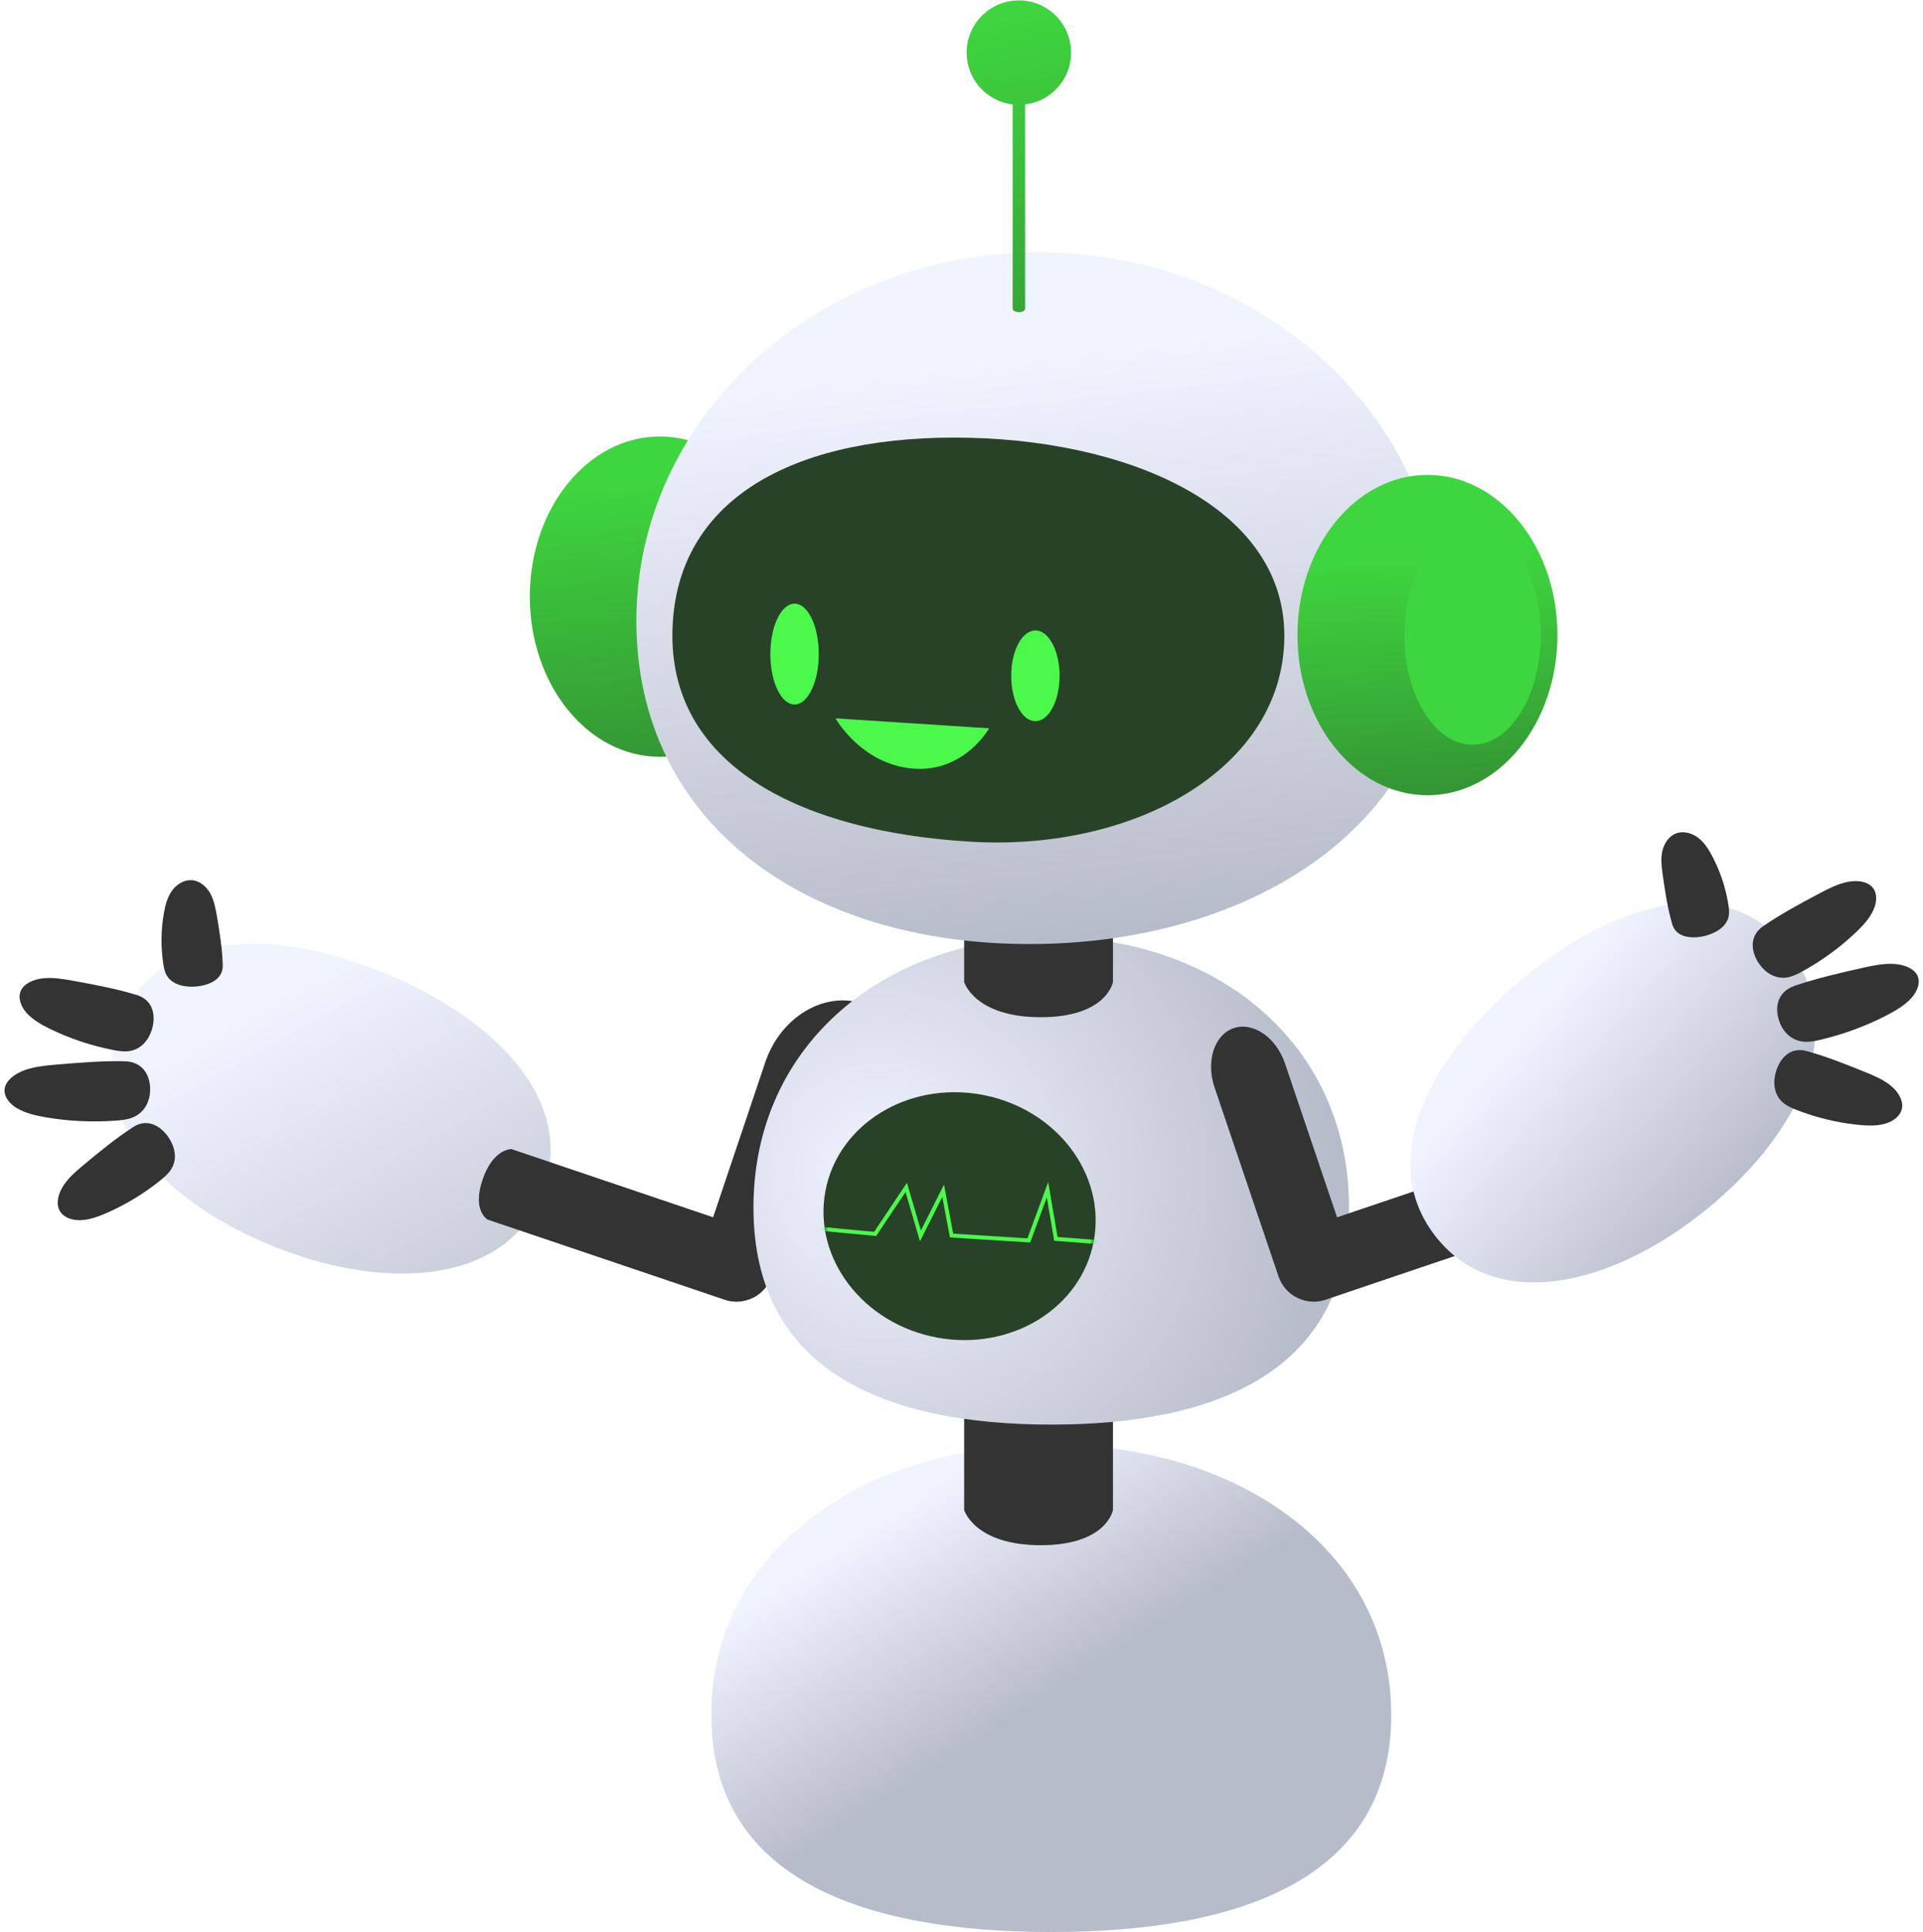 <svg width="412" height="414" viewBox="0 0 412 414" fill="none" xmlns="http://www.w3.org/2000/svg">
<path d="M298.072 367.465C298.072 402.696 265.464 413.981 225.235 413.981C185.006 413.981 152.398 402.696 152.398 367.465C152.398 332.234 185.006 309.535 225.235 309.535C265.464 309.535 298.072 332.225 298.072 367.465Z" fill="url(#paint0_linear_398_2629)"/>
<path d="M56.811 266.334C81.577 276.893 107.727 275.475 115.826 256.492C123.924 237.51 108.18 219.518 83.422 208.951C58.656 198.392 34.257 199.255 26.159 218.237C18.06 237.219 32.053 255.766 56.819 266.325L56.811 266.334Z" fill="url(#paint1_linear_398_2629)"/>
<path d="M46.422 196.059C46.14 194.427 45.816 192.761 44.987 191.326C44.158 189.891 42.715 188.703 41.066 188.601C39.391 188.498 37.794 189.515 36.829 190.882C35.863 192.249 35.419 193.923 35.129 195.572C34.479 199.186 34.437 202.902 34.983 206.524C35.111 207.395 35.291 208.275 35.735 209.027C36.854 210.941 39.374 211.522 41.587 211.411C44.389 211.274 47.789 210.061 47.721 206.891C47.644 203.286 47.029 199.604 46.431 196.05L46.422 196.059Z" fill="#333333"/>
<path d="M10.85 220.534C8.945 219.611 7.065 218.543 5.75 217.1C4.434 215.656 3.759 213.759 4.494 212.23C5.22 210.718 7.185 209.838 9.235 209.625C11.285 209.411 13.438 209.753 15.531 210.129C20.076 210.957 24.792 211.829 29.217 213.17C33.113 214.349 33.361 218.014 32.515 220.696C31.848 222.815 30.225 224.942 27.491 225.25C26.407 225.369 25.27 225.181 24.16 224.968C19.538 224.062 15.019 222.559 10.85 220.534Z" fill="#333333"/>
<path d="M9.875 239.423C7.663 239.047 5.433 238.526 3.673 237.483C1.913 236.45 0.692 234.801 1.025 233.135C1.349 231.486 3.118 230.111 5.16 229.35C7.201 228.59 9.508 228.342 11.763 228.146C16.659 227.719 21.75 227.292 26.671 227.403C31.002 227.497 32.284 230.956 32.164 233.767C32.07 235.988 31.002 238.474 28.277 239.499C27.201 239.909 25.979 240.038 24.783 240.123C19.785 240.49 14.728 240.251 9.875 239.423Z" fill="#333333"/>
<path d="M22.878 259.9C21.006 260.712 19.05 261.421 17.145 261.455C15.24 261.497 13.395 260.763 12.686 259.225C11.985 257.704 12.523 255.68 13.608 254.014C14.702 252.348 16.274 250.981 17.846 249.674C21.254 246.838 24.808 243.908 28.533 241.498C31.813 239.38 34.744 241.567 36.256 243.933C37.452 245.804 38.075 248.384 36.632 250.614C36.059 251.494 35.222 252.22 34.385 252.903C30.865 255.74 26.961 258.114 22.878 259.9Z" fill="#333333"/>
<path d="M163.947 227.65L152.782 260.831L109.588 246.223C109.588 246.223 105.659 246.077 103.386 252.784C101.114 259.481 104.471 261.327 104.471 261.327L147.699 275.944L155.234 278.498C159.402 279.916 163.939 277.669 165.34 273.492L184.989 215.092C176.659 212.264 167.228 217.894 163.939 227.659L163.947 227.65Z" fill="#333333"/>
<path d="M238.45 323.563C238.45 323.563 237.118 331.098 222.971 331.098C208.823 331.098 206.568 323.563 206.568 323.563V287.981H238.45V323.563Z" fill="#333333"/>
<path d="M289.025 258.738C289.025 293.97 260.466 305.255 225.227 305.255C189.987 305.255 161.428 293.97 161.428 258.738C161.428 223.507 189.987 200.809 225.227 200.809C260.466 200.809 289.025 223.499 289.025 258.738Z" fill="url(#paint2_radial_398_2629)"/>
<path d="M238.45 210.428C238.45 210.428 237.118 217.963 222.971 217.963C208.823 217.963 206.568 210.428 206.568 210.428V174.847H238.45V210.428Z" fill="#333333"/>
<path d="M141.36 162.161C156.741 162.161 169.21 146.796 169.21 127.843C169.21 108.891 156.741 93.526 141.36 93.526C125.979 93.526 113.51 108.891 113.51 127.843C113.51 146.796 125.979 162.161 141.36 162.161Z" fill="url(#paint3_linear_398_2629)"/>
<path d="M308.828 133.02C308.828 176.624 268.197 202.287 220.562 202.287C172.926 202.287 136.345 176.624 136.345 133.02C136.345 89.417 174.959 54.066 222.586 54.066C270.213 54.066 308.828 89.417 308.828 133.02Z" fill="url(#paint4_linear_398_2629)"/>
<path d="M275.169 136.232C275.169 164.381 243.491 182.406 208.158 180.365C172.012 178.272 144.06 164.381 144.06 136.232C144.06 108.083 168.253 93.765 204.458 93.765C240.664 93.765 275.169 108.083 275.169 136.232Z" fill="#284228"/>
<g filter="url(#filter0_d_398_2629)">
<path d="M175.421 140.153C175.421 146.124 173.097 150.959 170.236 150.959C167.374 150.959 165.05 146.116 165.05 140.153C165.05 134.19 167.374 129.346 170.236 129.346C173.097 129.346 175.421 134.19 175.421 140.153Z" fill="#4BF94B"/>
</g>
<g filter="url(#filter1_d_398_2629)">
<path d="M227.02 144.809C227.02 150.174 224.696 154.531 221.834 154.531C218.972 154.531 216.649 150.182 216.649 144.809C216.649 139.435 218.972 135.087 221.834 135.087C224.696 135.087 227.02 139.435 227.02 144.809Z" fill="#4BF94B"/>
</g>
<g filter="url(#filter2_d_398_2629)">
<path d="M179.026 153.925L211.925 156.061C211.925 156.061 206.534 165.68 195.488 164.68C184.442 163.681 179.017 153.925 179.017 153.925H179.026Z" fill="#4BF94B"/>
</g>
<path d="M305.829 170.395C321.21 170.395 333.679 155.031 333.679 136.078C333.679 117.125 321.21 101.761 305.829 101.761C290.448 101.761 277.979 117.125 277.979 136.078C277.979 155.031 290.448 170.395 305.829 170.395Z" fill="url(#paint5_linear_398_2629)"/>
<g style="mix-blend-mode:screen">
<path d="M315.492 159.58C323.56 159.58 330.1 149.057 330.1 136.078C330.1 123.098 323.56 112.576 315.492 112.576C307.424 112.576 300.883 123.098 300.883 136.078C300.883 149.057 307.424 159.58 315.492 159.58Z" fill="#3ED63E"/>
</g>
<path d="M335.884 252.785C333.611 246.087 329.681 246.224 329.681 246.224L286.463 260.841L275.323 227.916C273.426 222.303 268.497 218.895 264.328 220.304C260.159 221.714 258.322 227.404 260.219 233.016L273.921 273.501C275.331 277.67 279.859 279.909 284.028 278.49L291.58 275.928L334.807 261.311C334.807 261.311 338.165 259.474 335.892 252.768L335.884 252.785Z" fill="#333333"/>
<path d="M367.647 257.44C347.255 275.021 321.908 281.599 308.427 265.965C294.946 250.332 304.489 228.411 324.881 210.838C345.273 193.265 368.783 186.678 382.264 202.312C395.745 217.945 388.03 239.858 367.647 257.44Z" fill="url(#paint6_linear_398_2629)"/>
<path d="M356.217 187.327C355.986 185.687 355.79 183.995 356.148 182.381C356.507 180.758 357.515 179.194 359.061 178.596C360.625 177.99 362.453 178.477 363.794 179.485C365.136 180.493 366.058 181.954 366.836 183.432C368.544 186.678 369.723 190.198 370.295 193.82C370.432 194.683 370.535 195.58 370.347 196.434C369.86 198.595 367.639 199.911 365.494 200.483C362.786 201.201 359.173 201.081 358.276 198.04C357.259 194.58 356.721 190.881 356.217 187.319V187.327Z" fill="#333333"/>
<path d="M397.539 199.86C399.077 198.399 400.547 196.818 401.358 195.041C402.178 193.264 402.238 191.257 401.076 190.027C399.923 188.805 397.787 188.566 395.771 188.984C393.755 189.403 391.807 190.377 389.928 191.376C385.844 193.538 381.615 195.81 377.805 198.424C374.456 200.731 375.328 204.302 376.942 206.591C378.224 208.402 380.411 209.94 383.11 209.402C384.178 209.188 385.212 208.667 386.194 208.121C390.321 205.857 394.173 203.055 397.531 199.86H397.539Z" fill="#333333"/>
<path d="M404.203 217.561C406.202 216.527 408.167 215.357 409.525 213.836C410.883 212.316 411.55 210.377 410.73 208.89C409.918 207.421 407.817 206.643 405.638 206.541C403.46 206.438 401.187 206.9 398.983 207.404C394.19 208.489 389.21 209.625 384.554 211.214C380.453 212.615 380.283 216.305 381.248 218.945C382.008 221.03 383.785 223.08 386.69 223.225C387.843 223.285 389.048 223.037 390.209 222.755C395.088 221.585 399.829 219.825 404.203 217.57V217.561Z" fill="#333333"/>
<path d="M398.026 241.019C400.05 241.224 402.135 241.301 403.954 240.763C405.783 240.225 407.32 238.969 407.525 237.286C407.73 235.629 406.603 233.86 405.065 232.604C403.519 231.349 401.605 230.528 399.709 229.76C395.599 228.094 391.328 226.377 387.048 225.206C383.28 224.181 381.145 227.154 380.427 229.871C379.855 232.015 380.043 234.663 382.101 236.346C382.913 237.013 383.93 237.448 384.938 237.841C389.149 239.482 393.592 240.558 398.026 241.011V241.019Z" fill="#333333"/>
<path d="M229.481 11.274C229.481 5.089 224.466 0.083 218.289 0.083C212.113 0.083 207.098 5.098 207.098 11.274C207.098 17.007 211.404 21.722 216.957 22.38V66.214C216.957 66.214 217.145 66.889 218.332 66.889C219.52 66.889 219.631 66.214 219.631 66.214V22.38C225.184 21.714 229.489 16.998 229.489 11.274H229.481Z" fill="url(#paint7_linear_398_2629)"/>
<path d="M234.338 265.931C237.005 251.564 226.296 237.528 210.417 234.579C194.538 231.63 179.503 240.886 176.835 255.253C174.168 269.619 184.877 283.656 200.756 286.605C216.635 289.553 231.67 280.297 234.338 265.931Z" fill="#284228"/>
<mask id="mask0_398_2629" style="mask-type:luminance" maskUnits="userSpaceOnUse" x="176" y="234" width="59" height="54">
<path d="M234.338 265.928C237.006 251.562 226.297 237.525 210.418 234.576C194.539 231.627 179.504 240.883 176.836 255.25C174.168 269.616 184.878 283.653 200.757 286.602C216.635 289.55 231.67 280.294 234.338 265.928Z" fill="white"/>
</mask>
<g mask="url(#mask0_398_2629)">
<g filter="url(#filter3_d_398_2629)">
<path d="M236.624 266.69L225.86 265.869L224.28 256.575L220.717 266.245L203.52 265.152L201.888 256.464L197.104 265.98L194.012 255.43L187.716 264.844L187.459 264.819C187.348 264.81 176.601 263.845 172.056 263.307L172.159 262.461C176.302 262.956 185.631 263.802 187.28 263.947L194.311 253.439L197.309 263.657L202.256 253.815L204.229 264.34L220.128 265.348L224.579 253.269L226.586 265.058L236.684 265.827L236.616 266.681L236.624 266.69Z" fill="#4BF94B"/>
</g>
</g>
<defs>
<filter id="filter0_d_398_2629" x="152.48" y="116.776" width="35.511" height="46.753" filterUnits="userSpaceOnUse" color-interpolation-filters="sRGB">
<feFlood flood-opacity="0" result="BackgroundImageFix"/>
<feColorMatrix in="SourceAlpha" type="matrix" values="0 0 0 0 0 0 0 0 0 0 0 0 0 0 0 0 0 0 127 0" result="hardAlpha"/>
<feOffset/>
<feGaussianBlur stdDeviation="6.285"/>
<feColorMatrix type="matrix" values="0 0 0 0 0.624 0 0 0 0 1 0 0 0 0 0.624 0 0 0 0.4 0"/>
<feBlend mode="normal" in2="BackgroundImageFix" result="effect1_dropShadow_398_2629"/>
<feBlend mode="normal" in="SourceGraphic" in2="effect1_dropShadow_398_2629" result="shape"/>
</filter>
<filter id="filter1_d_398_2629" x="204.079" y="122.517" width="35.511" height="44.583" filterUnits="userSpaceOnUse" color-interpolation-filters="sRGB">
<feFlood flood-opacity="0" result="BackgroundImageFix"/>
<feColorMatrix in="SourceAlpha" type="matrix" values="0 0 0 0 0 0 0 0 0 0 0 0 0 0 0 0 0 0 127 0" result="hardAlpha"/>
<feOffset/>
<feGaussianBlur stdDeviation="6.285"/>
<feColorMatrix type="matrix" values="0 0 0 0 0.624 0 0 0 0 1 0 0 0 0 0.624 0 0 0 0.4 0"/>
<feBlend mode="normal" in2="BackgroundImageFix" result="effect1_dropShadow_398_2629"/>
<feBlend mode="normal" in="SourceGraphic" in2="effect1_dropShadow_398_2629" result="shape"/>
</filter>
<filter id="filter2_d_398_2629" x="166.448" y="141.355" width="58.047" height="35.968" filterUnits="userSpaceOnUse" color-interpolation-filters="sRGB">
<feFlood flood-opacity="0" result="BackgroundImageFix"/>
<feColorMatrix in="SourceAlpha" type="matrix" values="0 0 0 0 0 0 0 0 0 0 0 0 0 0 0 0 0 0 127 0" result="hardAlpha"/>
<feOffset/>
<feGaussianBlur stdDeviation="6.285"/>
<feColorMatrix type="matrix" values="0 0 0 0 0.624 0 0 0 0 1 0 0 0 0 0.624 0 0 0 0.4 0"/>
<feBlend mode="normal" in2="BackgroundImageFix" result="effect1_dropShadow_398_2629"/>
<feBlend mode="normal" in="SourceGraphic" in2="effect1_dropShadow_398_2629" result="shape"/>
</filter>
<filter id="filter3_d_398_2629" x="159.486" y="240.699" width="89.767" height="38.561" filterUnits="userSpaceOnUse" color-interpolation-filters="sRGB">
<feFlood flood-opacity="0" result="BackgroundImageFix"/>
<feColorMatrix in="SourceAlpha" type="matrix" values="0 0 0 0 0 0 0 0 0 0 0 0 0 0 0 0 0 0 127 0" result="hardAlpha"/>
<feOffset/>
<feGaussianBlur stdDeviation="6.285"/>
<feColorMatrix type="matrix" values="0 0 0 0 0.624 0 0 0 0 1 0 0 0 0 0.624 0 0 0 0.4 0"/>
<feBlend mode="normal" in2="BackgroundImageFix" result="effect1_dropShadow_398_2629"/>
<feBlend mode="normal" in="SourceGraphic" in2="effect1_dropShadow_398_2629" result="shape"/>
</filter>
<linearGradient id="paint0_linear_398_2629" x1="195.984" y1="320.94" x2="223.672" y2="363.962" gradientUnits="userSpaceOnUse">
<stop stop-color="#F0F4FF"/>
<stop offset="1" stop-color="#B7BCCA"/>
</linearGradient>
<linearGradient id="paint1_linear_398_2629" x1="57.605" y1="214.265" x2="109.751" y2="307.212" gradientUnits="userSpaceOnUse">
<stop stop-color="#F0F4FF"/>
<stop offset="1" stop-color="#B7BCCA"/>
</linearGradient>
<radialGradient id="paint2_radial_398_2629" cx="0" cy="0" r="1" gradientUnits="userSpaceOnUse" gradientTransform="translate(188.449 251.28) scale(97.202 97.202)">
<stop stop-color="#F0F4FF"/>
<stop offset="1" stop-color="#B7BCCA"/>
</radialGradient>
<linearGradient id="paint3_linear_398_2629" x1="139.541" y1="102.855" x2="144.812" y2="175.086" gradientUnits="userSpaceOnUse">
<stop stop-color="#3ED63E"/>
<stop offset="1" stop-color="#328932"/>
</linearGradient>
<linearGradient id="paint4_linear_398_2629" x1="216.248" y1="76.945" x2="230.258" y2="201.014" gradientUnits="userSpaceOnUse">
<stop stop-color="#F0F4FF"/>
<stop offset="1" stop-color="#B7BCCA"/>
</linearGradient>
<linearGradient id="paint5_linear_398_2629" x1="304.744" y1="119.24" x2="308.597" y2="179.339" gradientUnits="userSpaceOnUse">
<stop stop-color="#3ED63E"/>
<stop offset="1" stop-color="#328932"/>
</linearGradient>
<linearGradient id="paint6_linear_398_2629" x1="327.546" y1="218.902" x2="372.046" y2="256.97" gradientUnits="userSpaceOnUse">
<stop stop-color="#F0F4FF"/>
<stop offset="1" stop-color="#B7BCCA"/>
</linearGradient>
<linearGradient id="paint7_linear_398_2629" x1="215.65" y1="2.219" x2="237.11" y2="104.179" gradientUnits="userSpaceOnUse">
<stop stop-color="#3ED63E"/>
<stop offset="1" stop-color="#328932"/>
</linearGradient>
</defs>
</svg>
